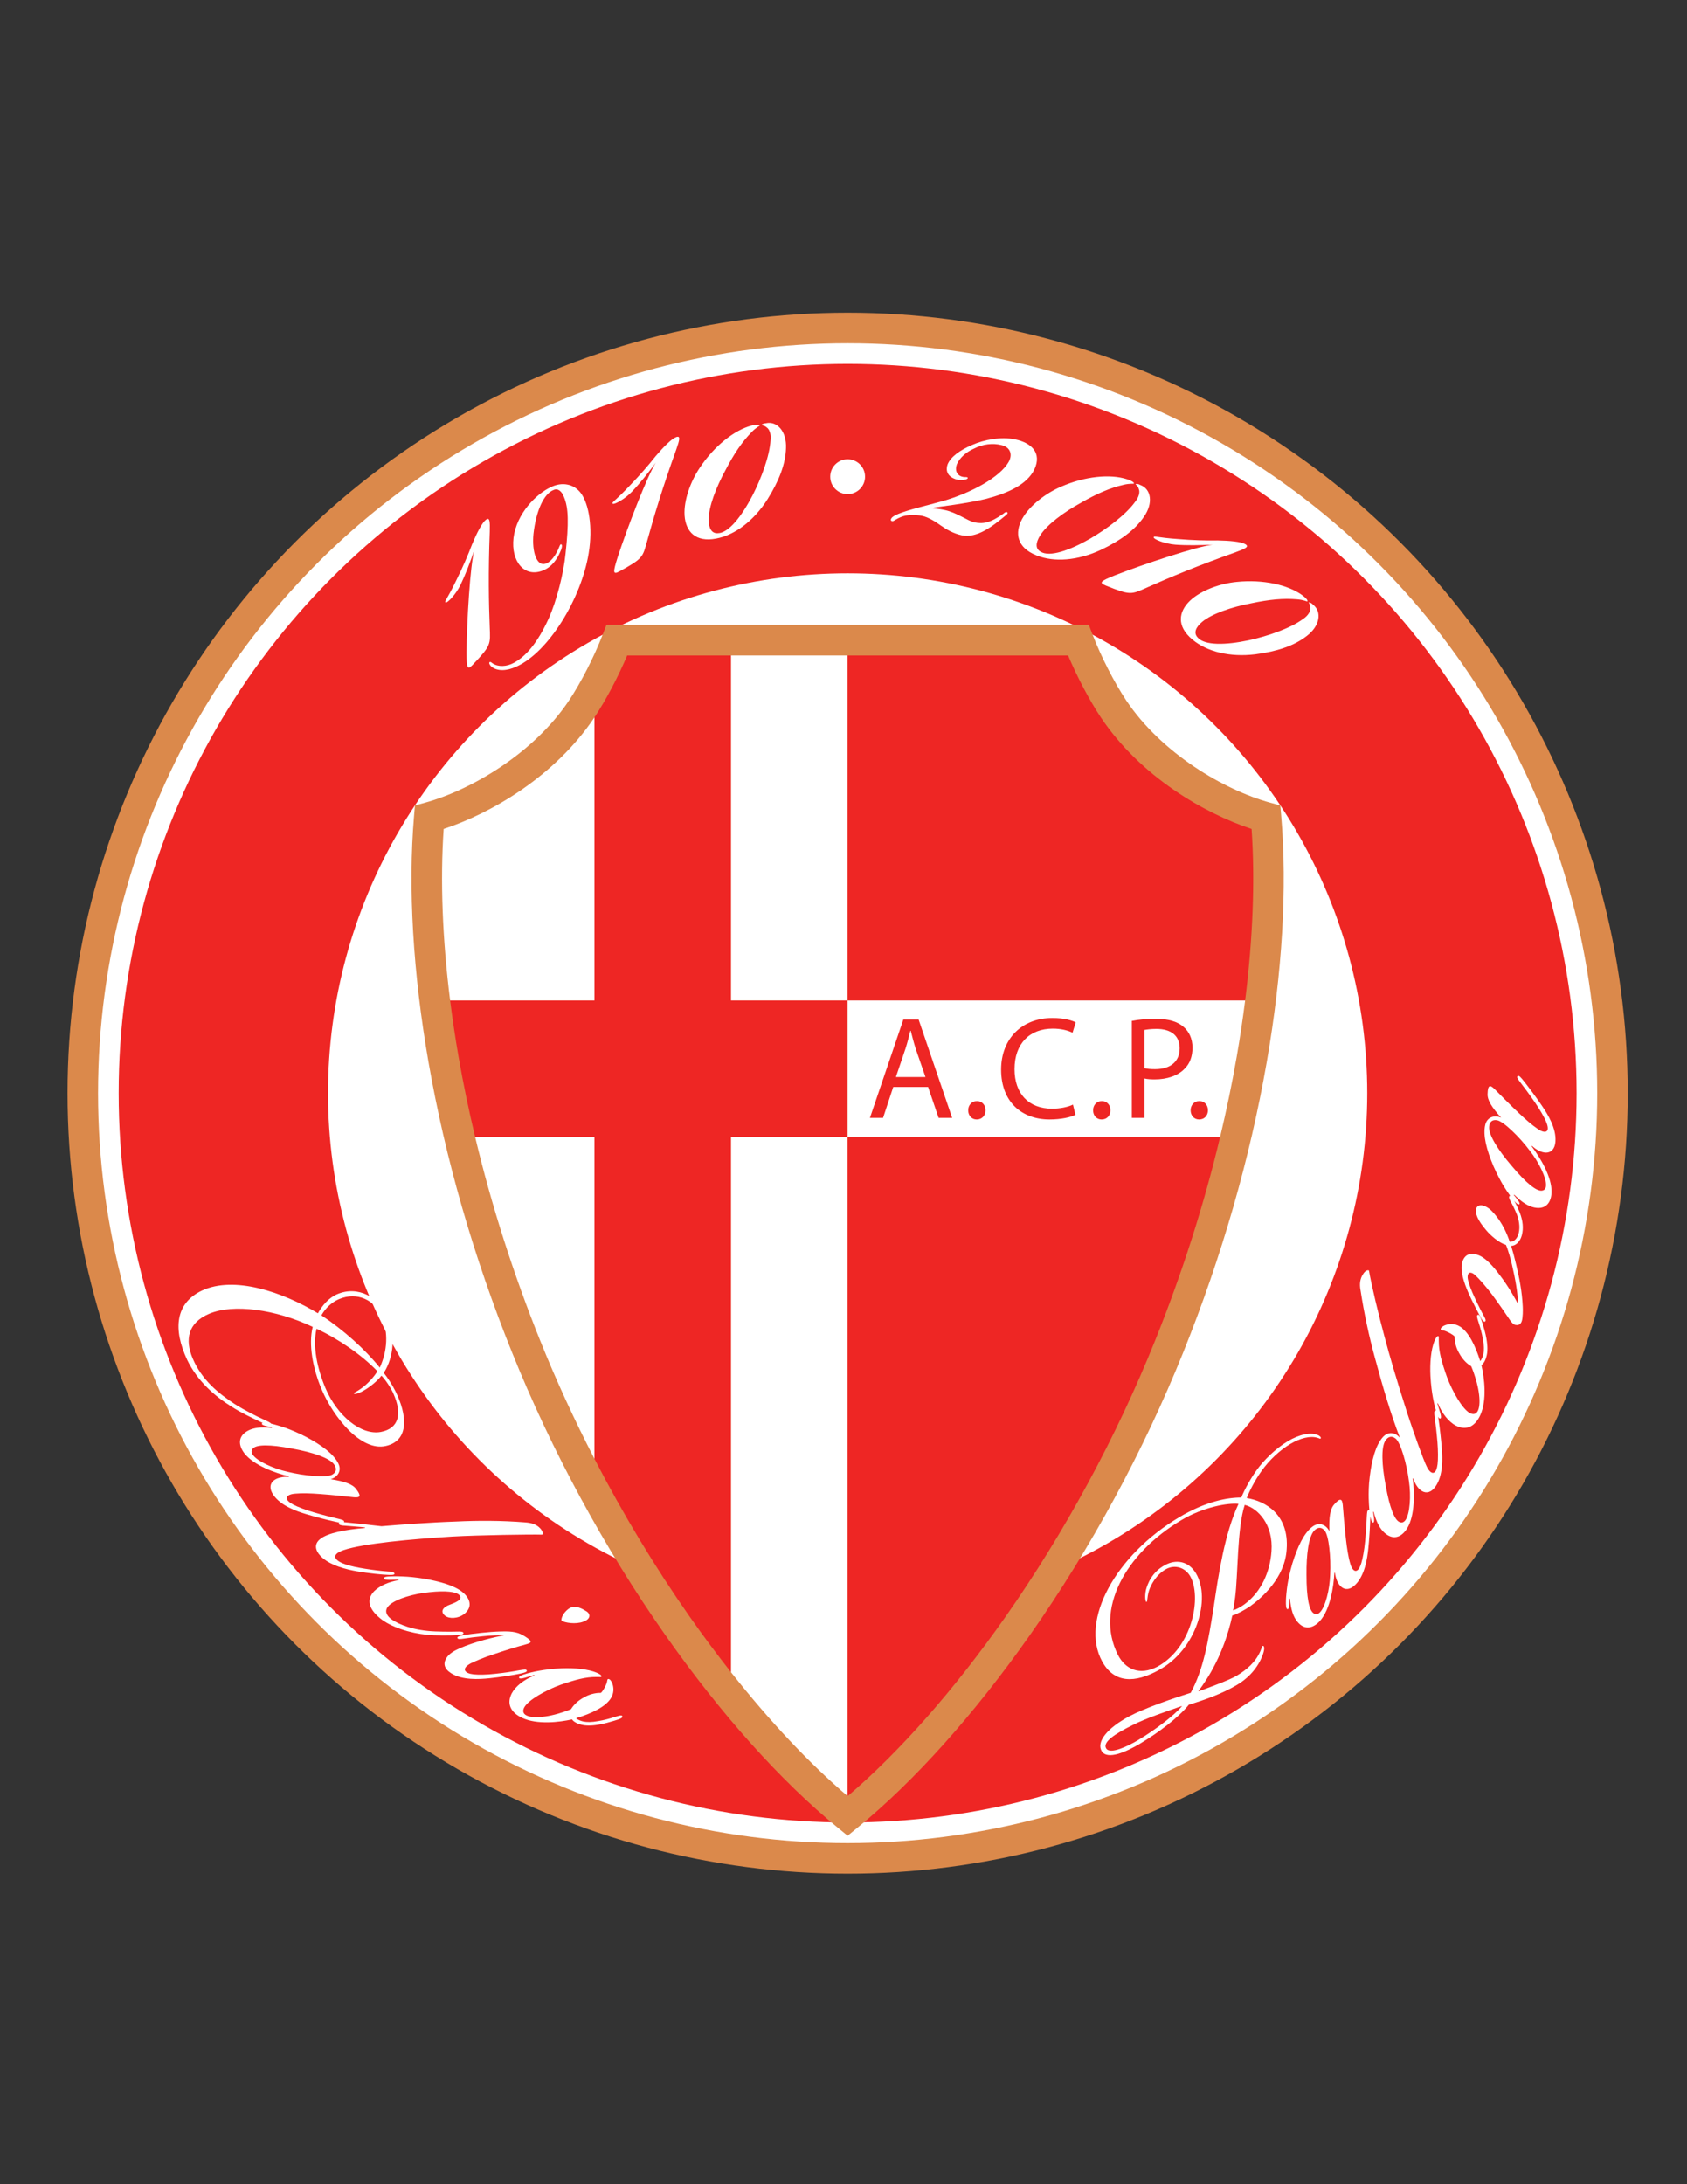 <?xml version="1.0" encoding="iso-8859-1"?>
<!-- Generator: Adobe Illustrator 24.0.1, SVG Export Plug-In . SVG Version: 6.00 Build 0)  -->
<svg version="1.1" id="Layer_1" xmlns="http://www.w3.org/2000/svg" xmlns:xlink="http://www.w3.org/1999/xlink" x="0px" y="0px"
	 viewBox="0 0 612 792" style="enable-background:new 0 0 612 792;" xml:space="preserve">
<rect x="0" y="0" width="612" height="792" fill="#333333" stroke="none"/>
<circle style="fill:#DB894B;" cx="307.5" cy="396.39" r="283"/>
<circle style="fill:#FFFFFF;" cx="307.5" cy="396.39" r="271.928"/>
<circle style="fill:#EE2624;" cx="307.5" cy="396.39" r="264.448"/>
<circle style="fill:#FFFFFF;" cx="307.5" cy="396.39" r="188.501"/>
<path style="fill:#FFFFFF;" d="M143.115,570.632c0.017-0.626-1.525-0.784-2.35-0.801c-2.581-0.188-5.047-0.478-8.339-0.996
	c-2.574-0.406-5.039-0.899-7.077-1.577c-1.435-0.461-3.58-1.467-3.745-2.706c-0.057-1.351,2.037-2.11,3.085-2.491
	c7.001-2.349,24.108-3.958,39.441-4.899c9.518-0.526,28.653-0.833,32.57-0.691c0.322-0.306,0.256-1.239-0.75-2.311
	c-1.287-1.375-3.027-1.963-5.402-2.136c-8.661-0.702-17.454-0.676-25.114-0.304c-9.519,0.313-20.918,1.169-27.03,1.698
	c-5.357-0.646-11.893-1.334-13.627-1.467c0.019-0.041,0.043-0.077,0.052-0.125c0.115-0.602-0.908-0.793-2.004-1.089
	c-2.121-0.487-5.131-1.229-8.925-2.333c-2.886-0.833-6.038-2.028-7.473-2.806c-1.147-0.626-2.458-1.491-2.399-2.423
	c0.024-0.726,0.989-1.402,3.01-1.559c2.672-0.256,5.789-0.116,8.792,0.106c4.874,0.347,9.708,0.899,12.585,1.197
	c2.277,0.206,2.714-0.455,0.842-2.895c-1.337-1.915-4.322-2.871-9.321-3.664c2.542-0.693,4.117-3.034,2.805-5.683
	c-1.691-3.455-6.046-6.648-11.705-9.658c-2.786-1.436-5.526-2.556-7.2-3.169c-1.666-0.619-4.768-1.482-5.377-1.6
	c-0.021-0.003-0.036-0.008-0.058-0.012c-0.337-0.395-1.253-0.85-3.002-1.637c-2.169-0.981-6.352-3.019-10.262-5.493
	c-5.715-3.761-11.885-8.612-15.242-16.554c-2.845-6.73-1.798-12.874,6.005-16.183c8.752-3.702,24.067-1.607,37.545,4.759
	c-1.591,6.367,0.017,15.044,3.209,22.593c4.313,10.226,14.334,22.649,23.299,20.594c8.834-1.979,7.621-11.621,3.489-19.869
	c-1.154-2.368-2.885-4.973-4.221-6.624c3.719-5.857,4.214-13.684,1.475-20.133c-3.06-7.274-10.772-11.621-18.31-8.438
	c-3.092,1.303-5.427,4.034-7.06,6.944c-12.792-7.752-30.352-13.651-42.031-8.247c-9.784,4.61-10.524,14.129-5.402,25.122
	c3.76,7.77,10.029,13.213,16.264,17.082c3.006,1.939,7.104,3.938,11.101,5.784c-0.117,0.053-0.207,0.122-0.247,0.221
	c-0.073,0.404,0.413,0.602,1.106,0.825c1.112,0.304,1.921,0.452,2.531,0.56l-0.041,0.206c-4.018-0.406-6.598-0.034-8.569,0.981
	c-4.173,2.203-3.324,5.7-1.37,8.257c3.415,4.387,11.209,7.149,16.133,8.337l-0.033,0.207c-2.07-0.148-4.248,0.297-5.493,1.336
	c-1.344,1.113-1.673,2.944-0.091,5.23c2.755,3.95,8.389,5.896,11.977,6.96c3.382,1.03,7.909,2.163,10.434,2.715
	c0.602,0.137,1.106,0.248,1.534,0.324c-0.075,0.052-0.145,0.109-0.19,0.196c-0.124,0.503,0.288,0.727,1.418,0.865
	c2.161,0.182,5.155,0.371,8.042,0.677l-0.009,0.214c-7.044,0.585-13.708,1.822-16.364,4.114c-2.019,1.684-1.781,3.861,0.215,6.005
	c3.298,3.514,9.658,4.965,13.254,5.593c4.322,0.757,9.156,1.227,11.63,1.311C142.373,571.119,143.099,571.037,143.115,570.632z
	 M122.991,471.063c6.73-2.846,13.064,0.503,15.506,6.292c2.391,5.65,2.095,12.44-0.727,18.543
	c-5.336-6.631-13.263-13.741-21.172-18.954C118.141,474.222,120.434,472.142,122.991,471.063z M114.842,481.81
	c7.695,3.563,16.355,9.418,22.056,15.408c-1.098,1.896-3.564,4.683-6.03,6.366c-1.707,1.195-2.441,1.345-2.466,1.675
	c0.032,0.453,1.501,0.156,3.537-1.023c2.31-1.295,5.008-3.539,6.434-5.411c1.361,1.328,3.514,4.544,4.363,6.557
	c3.151,7.077,2.144,12.578-4.61,13.849c-7.217,1.311-15.862-5.989-20.019-15.812C115.04,496.153,113.34,487.995,114.842,481.81z
	 M104.367,533.688c-5.253-1.154-11.068-3.876-12.643-6.153c-0.587-0.834-0.653-1.683,0.106-2.393
	c1.394-1.319,5.93-1.459,14.146,0.117c7.324,1.319,13.567,3.372,15.242,5.772c0.908,1.32,0.981,2.698-0.66,3.664
	C118.553,535.908,110.397,535.182,104.367,533.688z"/>
<path style="fill:#FFFFFF;" d="M168.124,592.183c-0.033-0.412-0.463-0.577-1.601-0.577c-3.109,0.065-7.885,0.099-11.225-0.224
	c-7.745-0.742-12.24-3.34-13.7-4.552c-1.79-1.495-2.054-3.233-0.43-4.743c2.583-2.408,9.048-4.239,14.607-4.749
	c5.857-0.645,9.84-0.182,10.889,1.08c1.154,1.343-0.414,2.317-3.424,3.423c-2.416,0.84-3.72,2.408-1.814,4
	c1.46,1.212,4.775,1.131,7.002-0.635c2.218-1.765,2.73-4.189,0.511-6.796c-2.54-2.878-7.349-4.402-12.851-5.559
	c-2.754-0.577-6.209-0.989-8.189-1.121c-2.714-0.165-4.379-0.214-6.961-0.091c-0.817,0.075-1.649,0.148-1.708,0.669
	c0.041,0.419,0.891,0.55,2.029,0.55c1.138-0.007,2.68-0.042,3.307-0.097l0.018,0.206c-3.572,0.643-6.771,1.971-8.866,4.024
	c-2.747,2.846-2.129,6.219,2.027,9.667l0.108,0.101c3.826,3.184,10.871,5.434,17.055,6.013c3.135,0.338,8.529,0.254,11.103,0.123
	C167.248,592.776,168.073,592.711,168.124,592.183z"/>
<path style="fill:#FFFFFF;" d="M211.573,588.043c2.665-0.901,2.796-2.73,1.204-3.753l-0.132-0.075
	c-2.326-1.499-4.488-2.192-6.417-0.832c-1.633,1.195-2.706,3.125-2.557,4.264C204.892,588.438,208.843,589.066,211.573,588.043z"/>
<path style="fill:#FFFFFF;" d="M191.118,605.81c-0.124-0.612-0.931-0.43-2.671-0.167c-3.151,0.579-4.891,0.858-8.81,1.279
	c-3.2,0.381-6.161,0.389-7.786,0.214c-1.617-0.182-2.888-0.643-3.185-1.525c-0.172-0.808,0.503-1.59,2.103-2.474
	c1.535-0.75,4.43-2.013,8.183-3.249c4.429-1.495,7.893-2.565,11.688-3.596c2.498-0.652,2.498-1.172-0.082-2.84
	c-2.343-1.499-4.255-2.036-8.876-1.88c-4.213,0.074-11.001,0.917-13.146,1.271c-2.136,0.354-2.706,0.693-2.614,1.097
	c0.205,0.488,0.94,0.437,2.482,0.206c1.93-0.321,3.993-0.552,6.789-0.841c2.796-0.296,6.557-0.478,7.655-0.296
	c-3.069,0.462-11.103,2.425-16.019,4.652c-1.921,0.833-3.818,1.88-4.842,3.48c-1.262,1.962-0.949,3.91,1.634,5.559
	c4.058,2.615,10.21,2.226,13.938,1.847c3.712-0.395,8.529-1.122,10.954-1.64C189.106,606.765,191.259,606.403,191.118,605.81z"/>
<path style="fill:#FFFFFF;" d="M225.785,622.338c-0.207-0.577-1.18-0.231-2.871,0.279c-2.07,0.645-3.563,1.073-5.839,1.451
	c-2.465,0.463-4.231,0.438-5.551,0.142c-0.594-0.108-2.111-0.66-2.515-1.18c5.831-1.781,10.673-4.189,12.554-7.176
	c1.195-1.863,1.147-3.827,0.585-5.377c-0.288-0.776-0.824-1.683-1.484-1.667c-0.52,0.083-0.181,0.728-0.858,2.178
	c-0.313,0.661-0.989,2.129-1.822,2.854c-1.114-0.033-3.464,0.166-5.84,1.468c-2.77,1.444-4.23,3.184-4.99,4.437
	c-6.203,2.591-13.164,3.688-16.075,2.32c-1.452-0.677-1.559-1.856-0.8-3.118c1.501-2.525,7.488-6.014,13.122-8.05
	c5.378-1.84,9.082-2.855,12.925-2.821c1.312-0.034,1.708,0.156,1.84-0.117c0.239-0.518-0.817-1.021-1.742-1.45
	c-3.108-1.294-7.892-1.757-12.652-1.577c-3.463,0.167-5.881,0.48-8.149,0.876c-1.757,0.296-4.289,0.89-5.649,1.385
	c-0.784,0.279-1.749,0.626-1.674,1.154c0.14,0.387,0.792,0.372,2.095,0.009c1.303-0.356,2.079-0.643,3.366-1l0.081,0.199
	c-3.76,1.467-6.838,3.901-8.206,6.481c-1.923,3.779-0.338,6.938,3.761,8.86c5.427,2.539,13.444,1.607,18.12,0.566
	c0.545,0.902,2.137,1.643,3.449,1.942c1.443,0.344,3.348,0.427,6.145-0.035c2.276-0.387,4.157-0.955,5.84-1.46
	C224.835,623.344,225.998,622.931,225.785,622.338z"/>
<path style="fill:#FFFFFF;" d="M458.219,596.819c-0.396-0.099-0.305,0.347-1.032,1.981c-1.739,3.924-4.883,6.648-8.52,8.808
	c-2.887,1.717-9.915,4.205-13.798,5.673l-0.083-0.13c3.226-4.297,9.247-13.33,12.265-27.367c1.352-0.297,4.446-1.963,6.507-3.366
	c4.034-2.92,12.603-10.227,13.212-20.636c0.916-12.446-7.514-17.453-14.482-18.573c0.94-2.443,2.878-6.32,5.369-9.834
	c2.672-3.802,6.589-7.506,10.359-9.741c3.76-2.252,7.373-3.045,9.849-2.302c0.8,0.199,0.958,0.446,1.203,0.296
	c0.305-0.346-0.124-0.774-0.676-1.129c-2.722-1.427-7.159-0.322-11.176,2.07c-4.651,2.77-8.973,7.225-11.11,10.196
	c-2.259,3.05-4.628,7.341-5.791,10.251c-5.114-0.009-12.933,1.412-22.606,7.184c-22.84,13.601-36.086,37.313-27.846,52.3
	c4.313,7.804,11.736,7.977,20.668,2.994c13.477-7.358,18.864-25.7,13.337-34.987c-2.77-4.645-7.447-5.081-11.168-3.036
	c-4.8,2.507-6.433,6.887-6.994,9.09c-0.528,2.539-0.132,4.338,0.189,4.305c0.454-0.091,0.148-1.436,0.882-3.927
	c0.684-2.275,2.706-6.029,6.292-7.999c3.093-1.666,6.763-0.627,8.644,2.514c4.331,7.284,0.999,25.923-11.86,32.903
	c-6.491,3.372-11.727,0.873-14.343-4.373c-8.215-16.365,2.416-36.479,23.127-48.819c7.901-4.7,16.835-6.284,20.67-5.848
	c-5.047,10.665-7.326,25.965-8.941,36.951c-2.095,13.329-3.852,23.226-8.413,31.555c-6.02,1.882-16.752,5.561-22.302,8.528
	c-8.124,4.322-11.951,9.329-10.005,12.589c2.086,3.512,9.369,0.031,13.89-2.656c6.523-3.895,13.725-9.206,17.758-14.154
	c5.187-1.56,11.958-3.893,17.477-7.193c5.023-2.984,8.115-7.208,9.509-11.448C458.87,597.618,458.548,596.794,458.219,596.819z
	 M448.074,579.227c1.047-7.952,0.701-25.081,3.481-33.543c4.816,1.211,10.433,7.216,9.706,16.843
	c-0.551,7.635-3.786,14.498-9.237,18.754c-1.724,1.387-3.563,2.301-4.718,2.648C447.513,583.127,447.785,581.593,448.074,579.227z
	 M412.789,631.022c-3.39,2.023-10.095,5.337-11.513,2.945c-1.346-2.251,3.15-5.262,9.592-8.43c4.675-2.44,13.056-5.227,17.972-6.961
	C426.2,621.851,419.189,627.213,412.789,631.022z"/>
<path style="fill:#FFFFFF;" d="M537.727,479.574c-0.586-1.873-1.022-3.042-1.6-2.82c-0.585,0.221-0.223,1.179,0.298,2.869
	c0.659,2.063,1.103,3.554,1.508,5.831c0.479,2.468,0.479,4.233,0.198,5.544c-0.106,0.594-0.644,2.11-1.155,2.531
	c-1.838-5.823-4.296-10.631-7.3-12.496c-1.88-1.171-3.833-1.104-5.384-0.52c-0.776,0.289-1.676,0.842-1.642,1.495
	c0.082,0.511,0.725,0.163,2.185,0.841c0.661,0.296,2.128,0.965,2.871,1.78c-0.024,1.123,0.182,3.465,1.518,5.832
	c1.46,2.764,3.217,4.206,4.487,4.94c2.63,6.187,3.801,13.147,2.465,16.067c-0.667,1.459-1.84,1.567-3.109,0.825
	c-2.533-1.477-6.079-7.432-8.173-13.05c-1.888-5.353-2.937-9.038-2.937-12.898c-0.058-1.303,0.131-1.698-0.139-1.823
	c-0.528-0.237-1.015,0.818-1.436,1.75c-1.263,3.117-1.69,7.91-1.452,12.661c0.189,3.463,0.538,5.872,0.948,8.14
	c0.242,1.317,0.645,3.066,1.044,4.43c-0.056-0.014-0.113-0.023-0.177-0.009c-0.611,0.125-0.42,1.131-0.306,2.269
	c0.315,2.153,0.693,5.228,1.023,9.171c0.248,2.994,0.265,6.36,0.05,7.984c-0.182,1.286-0.511,2.821-1.401,3.102
	c-0.693,0.237-1.658-0.421-2.533-2.245c-1.205-2.408-4.801-12.437-7.093-19.465c-4.182-13.099-6.351-20.571-8.233-27.673
	c-2.16-8.001-4.709-18.556-5.632-23.952c-0.57-0.213-1.262,0.026-2.079,1.229c-1.146,1.69-1.411,3.647-0.981,5.872
	c1.303,8.479,3.133,16.958,5.22,24.555c2.953,11.01,6.054,21.245,8.958,28.694l-0.084,0.116c-1.484-1.715-3.992-2.178-5.914-0.133
	c-2.779,3.059-4.124,8.677-4.824,14.384c-0.428,3.235-0.414,6.073-0.389,7.853c0.018,1.331,0.144,3.231,0.257,4.364
	c-0.066-0.046-0.14-0.074-0.232-0.074c-0.627,0.006-0.618,1.038-0.71,2.169c-0.083,2.169-0.246,5.278-0.619,9.204
	c-0.279,3.003-0.873,6.311-1.368,7.862c-0.397,1.252-1.007,2.703-1.939,2.82c-0.717,0.108-1.55-0.71-2.094-2.664
	c-0.751-2.582-1.188-5.675-1.535-8.669c-0.569-4.85-0.932-9.699-1.162-12.585c-0.232-2.278-0.958-2.574-3.002-0.281
	c-1.627,1.664-2.022,4.767-1.856,9.831c-1.154-2.358-3.752-3.464-6.112-1.69c-3.076,2.301-5.402,7.183-7.3,13.302
	c-0.899,3.003-1.483,5.906-1.772,7.656c-0.297,1.765-0.578,4.964-0.57,5.593c-0.074,2.176,0.042,3.307,0.563,3.396
	c0.402,0,0.501-0.511,0.592-1.237c0.1-1.138,0.091-1.962,0.082-2.59h0.206c0.356,4.024,1.213,6.499,2.575,8.231
	c2.928,3.696,6.211,2.212,8.355-0.181c3.679-4.172,4.932-12.348,5.196-17.419h0.206c0.223,2.063,1.073,4.125,2.327,5.138
	c1.352,1.13,3.208,1.112,5.154-0.882c3.365-3.44,4.238-9.336,4.619-13.065c0.37-3.513,0.636-8.164,0.708-10.747
	c0.013-0.324,0.02-0.617,0.025-0.89c0.266,1.371,0.587,2.253,0.99,2.266c0.405-0.08,0.405-0.607,0.372-1.334
	c-0.107-1.139-0.255-1.948-0.378-2.558l0.205-0.032c1.057,3.893,2.335,6.168,3.983,7.637c3.54,3.118,6.517,1.074,8.199-1.666
	c2.886-4.758,2.665-13.031,2.02-18.057l0.207-0.04c0.585,1.998,1.789,3.869,3.2,4.644c1.526,0.865,3.358,0.52,4.916-1.782
	c2.706-3.984,2.515-9.94,2.22-13.667c-0.25-3.532-0.818-8.158-1.197-10.716c-0.044-0.305-0.087-0.582-0.129-0.842
	c0.211,0.412,0.458,0.717,0.754,0.669c0.389-0.148,0.364-0.799-0.006-2.095c-0.372-1.286-0.66-2.07-1.04-3.364l0.198-0.066
	c1.51,3.736,3.967,6.779,6.565,8.132c3.793,1.888,6.938,0.273,8.816-3.842c2.484-5.453,1.494-13.454,0.413-18.122
	c0.891-0.552,1.617-2.152,1.896-3.472c0.348-1.444,0.405-3.35-0.081-6.138C538.832,483.13,538.248,481.257,537.727,479.574z
	 M482.542,571.037c-0.157,5.376-1.742,11.595-3.679,13.574c-0.718,0.725-1.543,0.95-2.367,0.33
	c-1.568-1.112-2.548-5.542-2.533-13.922c-0.083-7.423,0.783-13.948,2.82-16.033c1.139-1.146,2.467-1.467,3.729-0.042
	C482.071,556.685,482.888,564.841,482.542,571.037z M509.915,551.118c-0.577,0.842-1.352,1.205-2.284,0.751
	c-1.732-0.825-3.481-5.005-4.949-13.247c-1.393-7.307-1.707-13.881-0.066-16.298c0.908-1.328,2.169-1.88,3.655-0.702
	c1.855,1.436,4.099,9.312,4.857,15.482C511.928,542.416,511.474,548.816,509.915,551.118z"/>
<path style="fill:#FFFFFF;" d="M559.396,400.988c-1.971-2.931-4.759-6.664-6.368-8.689c-1.345-1.715-2.013-2.494-2.482-2.095
	c-0.461,0.404,0.205,1.191,0.874,2.12c1.327,1.717,3.191,4.197,5.436,7.449c1.714,2.477,3.398,5.39,4.008,6.898
	c0.503,1.205,0.965,2.713,0.33,3.398c-0.479,0.544-1.642,0.453-3.316-0.691c-2.227-1.502-4.561-3.58-6.747-5.643
	c-3.555-3.353-6.954-6.833-8.998-8.896c-1.634-1.587-2.392-1.35-2.474,1.715c-0.172,2.329,1.534,4.95,4.907,8.721
	c-2.415-1.064-5.105-0.237-5.765,2.632c-0.882,3.762,0.478,8.982,2.961,14.887c1.253,2.88,2.664,5.487,3.564,7.012
	c0.671,1.132,1.843,2.846,2.58,3.862c-0.09-0.044-0.174-0.063-0.238-0.028c-0.527,0.313,0.049,1.535,0.578,2.425
	c0.419,0.71,1.212,2.285,2.045,4.314c1.064,2.846,1.138,5.425,0.47,7.374c-0.554,1.517-1.593,2.606-3.077,2.516
	c-2.285-6.796-5.37-10.012-6.803-11.448c-1.823-1.699-4.332-2.507-5.206-0.915c-0.899,1.723,0.446,4.645,3.455,8.149
	c1.602,1.937,4.553,4.52,7.193,5.36c0.76,1.715,1.855,5.624,2.195,7.225c1.137,4.825,2.144,10.236,2.169,14.171
	c-1.014-1.939-3.473-6.352-6.516-10.32c-2.441-3.364-5.271-6.383-7.737-7.324c-3.282-1.319-5.286-0.024-5.988,2.656
	c-0.774,2.969,0.553,7.093,2.351,11.192c1.031,2.383,4.043,8.155,4.668,9.229c0.421,0.71,0.916,1.155,1.271,0.941
	c0.353-0.214,0.213-0.858-0.2-1.569c-0.519-0.89-2.424-4.567-3.661-7.307c-0.974-2.061-2.07-4.767-2.376-6.516
	c-0.131-0.626-0.148-1.698,0.414-2.152c0.394-0.339,1.245-0.125,1.986,0.527c1.955,1.723,4.372,4.619,6.393,7.266
	c2.227,3.003,4.636,6.5,6.376,9.073c0.667,0.933,1.329,1.865,2.211,1.93c1.46,0.25,1.996-0.668,2.259-1.664
	c0.296-1.123,0.363-3.679,0.273-5.066c-0.257-5.345-1.229-10.293-2.375-15.127c-0.643-2.73-1.254-4.996-1.831-6.819
	c1.658-0.017,3.275-1.552,3.869-3.819c0.709-2.689,0.347-5.345-0.711-8.189c-0.832-2.038-1.319-3.062-1.946-4.132
	c-0.032-0.056-0.066-0.111-0.101-0.168c0.861,1.004,1.435,1.444,1.793,1.239c0.314-0.262,0.059-0.725-0.337-1.334
	c-0.661-0.933-1.196-1.568-1.601-2.03l0.158-0.131c2.862,2.853,5.097,4.189,7.257,4.65c4.618,0.941,6.195-2.318,6.284-5.535
	c0.133-5.559-4.166-12.618-7.225-16.668l0.158-0.133c1.501,1.436,3.48,2.458,5.088,2.442c1.765-0.017,3.168-1.22,3.382-3.992
	C564.632,409.152,561.507,404.081,559.396,400.988z M560.848,429.962c-0.076,1.023-0.562,1.717-1.593,1.783
	c-1.923,0.148-5.519-2.615-10.886-9.033c-4.851-5.641-8.38-11.191-8.158-14.111c0.115-1.593,0.931-2.698,2.821-2.409
	c2.317,0.322,8.18,6.037,11.908,11.012C558.282,421.418,561.061,427.192,560.848,429.962z"/>
<path style="fill:#DB894B;" d="M464.796,295.915l-0.327-3.842l-3.717-1.026c-16.723-4.614-39.343-17.861-52.183-37.056
	c-4.316-6.468-9.105-15.828-12.195-23.838l-1.368-3.545h-3.798H223.791h-3.8l-1.368,3.545c-3.09,8.012-7.878,17.372-12.198,23.844
	c-12.835,19.189-35.456,32.436-52.178,37.05l-3.717,1.026l-0.327,3.842c-2.204,25.978-0.395,56.794,5.232,89.116
	c6.108,35.075,16.303,70.508,30.301,105.319c14.346,35.68,33.539,71.074,55.501,102.352c20.27,28.871,41.974,53.106,62.76,70.083
	l3.502,2.861l3.501-2.861c20.787-16.977,42.489-41.211,62.759-70.083c21.963-31.278,41.154-66.672,55.503-102.353
	c13.998-34.807,24.192-70.243,30.299-105.318C465.192,352.709,467,321.893,464.796,295.915z"/>
<path style="fill:#FFFFFF;" d="M265.165,412.277v194.048c14.013,17.774,28.376,33.05,42.335,44.958V412.277H265.165z"/>
<path style="fill:#FFFFFF;" d="M215.659,260.107c-0.008,0.011-0.015,0.024-0.024,0.037c-14.331,21.426-37.563,34.822-54.684,40.44
	c-1.275,18.668-0.464,39.822,2.345,62.188h52.363V260.107z"/>
<path style="fill:#FFFFFF;" d="M172.373,412.277c5.894,24.716,13.8,49.481,23.636,73.942c5.788,14.395,12.394,28.734,19.65,42.768
	v-116.71H172.373z"/>
<rect x="265.165" y="237.681" style="fill:#FFFFFF;" width="42.335" height="125.091"/>
<path style="fill:#EE2624;" d="M364.701,586.341c21.479-30.596,40.253-65.217,54.288-100.122
	c9.837-24.461,17.744-49.226,23.636-73.942H307.5v239.006C326.449,635.117,346.148,612.762,364.701,586.341z"/>
<path style="fill:#EE2624;" d="M451.703,362.772c2.808-22.366,3.622-43.52,2.344-62.188c-17.12-5.616-40.352-19.014-54.68-40.436
	c-4.106-6.152-8.583-14.643-11.888-22.467H307.5v125.091H451.703z"/>
<path style="fill:#EE2624;" d="M307.5,412.277v-49.505h-42.335V237.681H227.52c-3.299,7.81-7.765,16.281-11.862,22.427v102.665
	h-52.363c0.841,6.691,1.852,13.485,3.048,20.36c1.688,9.693,3.708,19.415,6.029,29.146h43.286v116.71
	c10.341,20,22.018,39.374,34.64,57.354c4.888,6.958,9.855,13.626,14.867,19.985V412.277H307.5z"/>
<path style="fill:#FFFFFF;" d="M307.5,412.277h135.125c2.322-9.73,4.34-19.453,6.028-29.146c1.197-6.875,2.209-13.669,3.049-20.36
	H307.5V412.277z"/>
<path style="fill:#EE2624;" d="M335.738,390.537l-3.547-10.252c-0.734-2.331-1.263-4.442-1.798-6.503h-0.148
	c-0.487,2.06-1.064,4.28-1.75,6.441l-3.488,10.313H335.738z M324.05,394.138l-3.696,11.21h-4.767l12.116-35.643h5.552l12.164,35.643
	h-4.915l-3.82-11.21H324.05z"/>
<path style="fill:#EE2624;" d="M354.295,405.924c-1.797,0-3.06-1.419-3.06-3.324c0-1.905,1.312-3.339,3.167-3.339
	c1.847,0,3.117,1.385,3.117,3.339c0,1.905-1.27,3.324-3.174,3.324H354.295z"/>
<path style="fill:#EE2624;" d="M390.148,404.243c-1.641,0.839-5.081,1.681-9.41,1.681c-10.056,0-17.561-6.341-17.561-18.08
	c0-11.208,7.564-18.717,18.617-18.717c4.381,0,7.242,0.947,8.453,1.587l-1.155,3.753c-1.691-0.845-4.18-1.482-7.141-1.482
	c-8.355,0-13.907,5.341-13.907,14.7c0,8.788,5.023,14.33,13.642,14.33c2.854,0,5.715-0.579,7.555-1.476L390.148,404.243z"/>
<path style="fill:#EE2624;" d="M399.608,405.924c-1.797,0-3.066-1.419-3.066-3.324c0-1.905,1.327-3.339,3.167-3.339
	c1.846,0,3.126,1.385,3.126,3.339c0,1.905-1.28,3.324-3.175,3.324H399.608z"/>
<path style="fill:#EE2624;" d="M415.205,387.318c1.006,0.262,2.327,0.361,3.811,0.361c5.601,0,8.932-2.741,8.932-7.554
	c0-4.759-3.332-7.036-8.411-7.036c-2.004,0-3.541,0.219-4.332,0.372V387.318z M410.602,370.183c2.221-0.421,5.139-0.742,8.835-0.742
	c4.545,0,7.876,1.063,9.987,2.963c1.964,1.688,3.177,4.282,3.177,7.458c0,3.225-0.949,5.761-2.805,7.607
	c-2.425,2.593-6.401,3.923-10.886,3.923c-1.378,0-2.647-0.062-3.705-0.323v14.278h-4.603V370.183z"/>
<path style="fill:#EE2624;" d="M434.984,405.924c-1.798,0-3.06-1.419-3.06-3.324c0-1.905,1.311-3.339,3.168-3.339
	c1.847,0,3.124,1.385,3.124,3.339c0,1.905-1.278,3.324-3.174,3.324H434.984z"/>
<path style="fill:#FFFFFF;" d="M167.054,212.084c-1.756,3.61-4.817,6.653-5.372,6.383c-0.639-0.379,0.406-0.833,3.943-8.247
	c2.136-4.248,4.265-9.187,5.633-12.848c1.723-4.106,3.589-7.8,5.013-8.893c1.425-1.092,1.498,0.591,1.4,4.321
	c-0.559,14.7-0.355,25.855-0.013,34.469c0.235,6.433,0.597,6.678-6.148,13.766c-1.939,2.01-2.249,1.377-2.258-4.532
	c0.074-11.021,1.314-31.639,2.804-36.957C170.475,204.064,168.81,208.475,167.054,212.084z"/>
<path style="fill:#FFFFFF;" d="M186.489,240.305c4.481-2.455,8.563-7.364,12.45-15.788c3.086-6.727,5.55-16.89,6.222-23.713
	c1.196-11.043,1.11-16.664-0.582-20.617c-0.753-1.948-2.1-3.258-3.74-2.518c-3.536,1.307-6.391,7.592-7.315,15.968
	c-0.618,6.634,1.23,11.447,4.051,10.847c2.269-0.455,4.017-3.301,4.874-5.186c0.516-1.069,0.724-2.129,1.165-1.898
	c0.375,0.11,0.41,1.035-0.393,2.733c-1.251,2.889-3.132,5.493-6.237,6.721c-6.696,2.721-11.674-3.21-10.696-11.774
	c1.088-8.939,8.361-16.068,13.525-18.424c3.942-2.001,8.417-1.302,11.023,2.308c2.739,3.854,4.283,12.138,2.722,21.649
	c-2.663,16.412-14.545,35.825-26.152,41.077c-3.645,1.681-6.917,1.741-9.08,0.091c-0.64-0.594-1.037-1.32-0.74-1.641
	c0.297-0.319,0.683,0.099,1.191,0.45c1.964,1.287,5.049,1.172,7.592-0.221L186.489,240.305z"/>
<path style="fill:#FFFFFF;" d="M229.351,178.192c-2.768,2.908-6.607,4.881-7.053,4.455c-0.495-0.557,0.639-0.671,6.256-6.664
	c3.323-3.401,6.849-7.463,9.263-10.536c2.887-3.392,5.785-6.346,7.473-6.955c1.688-0.609,1.248,1.018,0.025,4.543
	c-4.989,13.838-8.176,24.531-10.46,32.842c-1.726,6.203-1.456,6.545-10.032,11.254c-2.458,1.328-2.562,0.631-0.778-5.004
	c3.411-10.48,10.842-29.751,13.874-34.367C235.041,171.587,232.119,175.285,229.351,178.192z"/>
<path style="fill:#FFFFFF;" d="M259.786,195.292c-7.459,1.427-11.026-2.53-11.438-8.356c-0.359-5.555,2.245-12.519,5.535-17.366
	c5.239-7.89,12.572-13.651,18.733-15.251c1.738-0.472,3.01-0.435,2.953-0.002c0.025,0.136-1.279,0.666-2.918,2.385
	c-3.415,3.465-6.375,7.827-9.459,13.759c-3.438,6.28-6.152,13.406-6.11,18.036c0.028,3.088,1.095,4.993,3.316,4.85
	c3.927-0.049,8.664-6.156,12.572-13.651c3.277-6.391,6.243-14.409,6.561-20.093c0.263-2.298-0.48-3.984-1.289-4.533
	c-0.859-0.82-1.699-0.8-1.996-0.883c-0.052-0.271,0.709-0.699,1.549-0.719c4.179-0.939,7.611,3.043,7.344,8.999
	c-0.157,5.794-2.511,11.867-6.711,18.575c-4.968,7.838-11.862,12.953-18.508,14.222L259.786,195.292z"/>
<path style="fill:#FFFFFF;" d="M342.627,184.919c4.599,0.944,8.347,3.969,10.918,4.497c3.11,0.639,5.739,0.191,10.523-3.196
	c0.353-0.35,1.005-0.78,1.356-0.427c0.35,0.355-0.139,0.677-0.493,1.027c-4.921,4.064-10.468,8.422-16.014,7.284
	c-2.975-0.611-5.622-2.139-7.591-3.531c-1.835-1.363-4.588-3.057-6.753-3.501c-2.84-0.583-5.982-0.381-7.692,0.395
	c-1.683,0.642-2.553,1.45-2.987,1.501c-0.433,0.052-1.082-0.222-0.482-1.084c0.41-0.622,1.658-1.211,2.581-1.586
	c3.691-1.497,10.198-2.98,16.028-4.603c10.332-2.954,20.814-8.695,23.929-14.259c1.586-2.917,0.272-5.442-2.704-6.053
	c-3.084-0.773-6.687-0.386-10,1.331c-2.632,1.151-5.026,3.198-6.066,5.521c-1.151,2.865,0.543,4.904,3.252,4.756
	c0.271,0.056,0.569-0.025,0.648,0.274c0.08,0.298-0.544,0.592-0.978,0.645c-0.894,0.239-2.303,0.231-3.357-0.126
	c-3.434-1.128-3.638-3.565-2.978-5.404c1.124-2.729,4.44-5.149,8.918-7.049c4.342-1.928,10.496-3.062,15.5-2.034
	c6.087,1.249,9.832,4.979,7.067,10.895c-2.682,5.512-9.522,8.618-17.711,10.744c-7.7,1.802-15.91,2.653-20.571,3.389
	C338.812,184.277,340.733,184.53,342.627,184.919z"/>
<path style="fill:#FFFFFF;" d="M375.936,201.357c-7.051-2.821-7.922-8.078-5.127-13.205c2.692-4.872,8.641-9.332,14.026-11.64
	c8.667-3.819,17.948-4.717,24-2.741c1.717,0.538,2.768,1.255,2.487,1.588c-0.052,0.128-1.436-0.128-3.744,0.437
	c-4.743,1.077-9.589,3.153-15.384,6.485c-6.283,3.437-12.411,7.973-14.873,11.898c-1.641,2.615-1.77,4.794,0.179,5.871
	c3.333,2.078,10.615-0.512,17.949-4.717c6.205-3.614,13.026-8.768,16.359-13.383c1.461-1.794,1.744-3.616,1.359-4.512
	c-0.282-1.154-1-1.59-1.205-1.822c0.103-0.256,0.974-0.204,1.692,0.231c4.025,1.462,4.769,6.667,1.332,11.538
	c-3.257,4.794-8.513,8.641-15.668,12.023c-8.41,3.923-16.974,4.512-23.255,1.999L375.936,201.357z"/>
<path style="fill:#FFFFFF;" d="M426.432,197.497c-4.002-0.296-7.961-2.013-7.916-2.628c0.116-0.734,0.923,0.068,9.119,0.612
	c4.737,0.412,10.113,0.561,14.019,0.48c4.453,0.081,8.573,0.449,10.115,1.367c1.543,0.919,0.005,1.61-3.496,2.9
	c-13.861,4.919-24.15,9.235-32.024,12.738c-5.889,2.599-5.982,3.025-15.062-0.619c-2.584-1.058-2.112-1.58,3.375-3.774
	c10.265-4.009,29.876-10.483,35.369-11.067C435.147,197.708,430.435,197.793,426.432,197.497z"/>
<path style="fill:#FFFFFF;" d="M432.571,231.904c-5.84-4.854-5.052-10.125-0.814-14.143c4.061-3.807,11.095-6.22,16.928-6.758
	c9.422-0.967,18.529,1.037,23.679,4.779c1.468,1.041,2.248,2.047,1.877,2.278c-0.088,0.105-1.327-0.565-3.696-0.739
	c-4.844-0.435-10.095,0.049-16.635,1.436c-7.034,1.336-14.263,3.767-17.812,6.743c-2.367,1.982-3.16,4.017-1.637,5.641
	c2.532,3.003,10.258,2.781,18.53,1.036c7.017-1.528,15.093-4.333,19.685-7.697c1.943-1.259,2.772-2.905,2.683-3.876
	c0.087-1.185-0.462-1.82-0.586-2.103c0.177-0.213,0.99,0.105,1.539,0.74c3.38,2.63,2.486,7.811-2.283,11.389
	c-4.575,3.56-10.76,5.601-18.608,6.619c-9.21,1.143-17.54-0.932-22.744-5.257L432.571,231.904z"/>
<path style="fill:#FFFFFF;" d="M313.819,172.847c0,3.489-2.829,6.318-6.318,6.318c-3.489,0-6.318-2.829-6.318-6.318
	c0-3.489,2.829-6.318,6.318-6.318C310.99,166.529,313.819,169.358,313.819,172.847z"/>
</svg>
